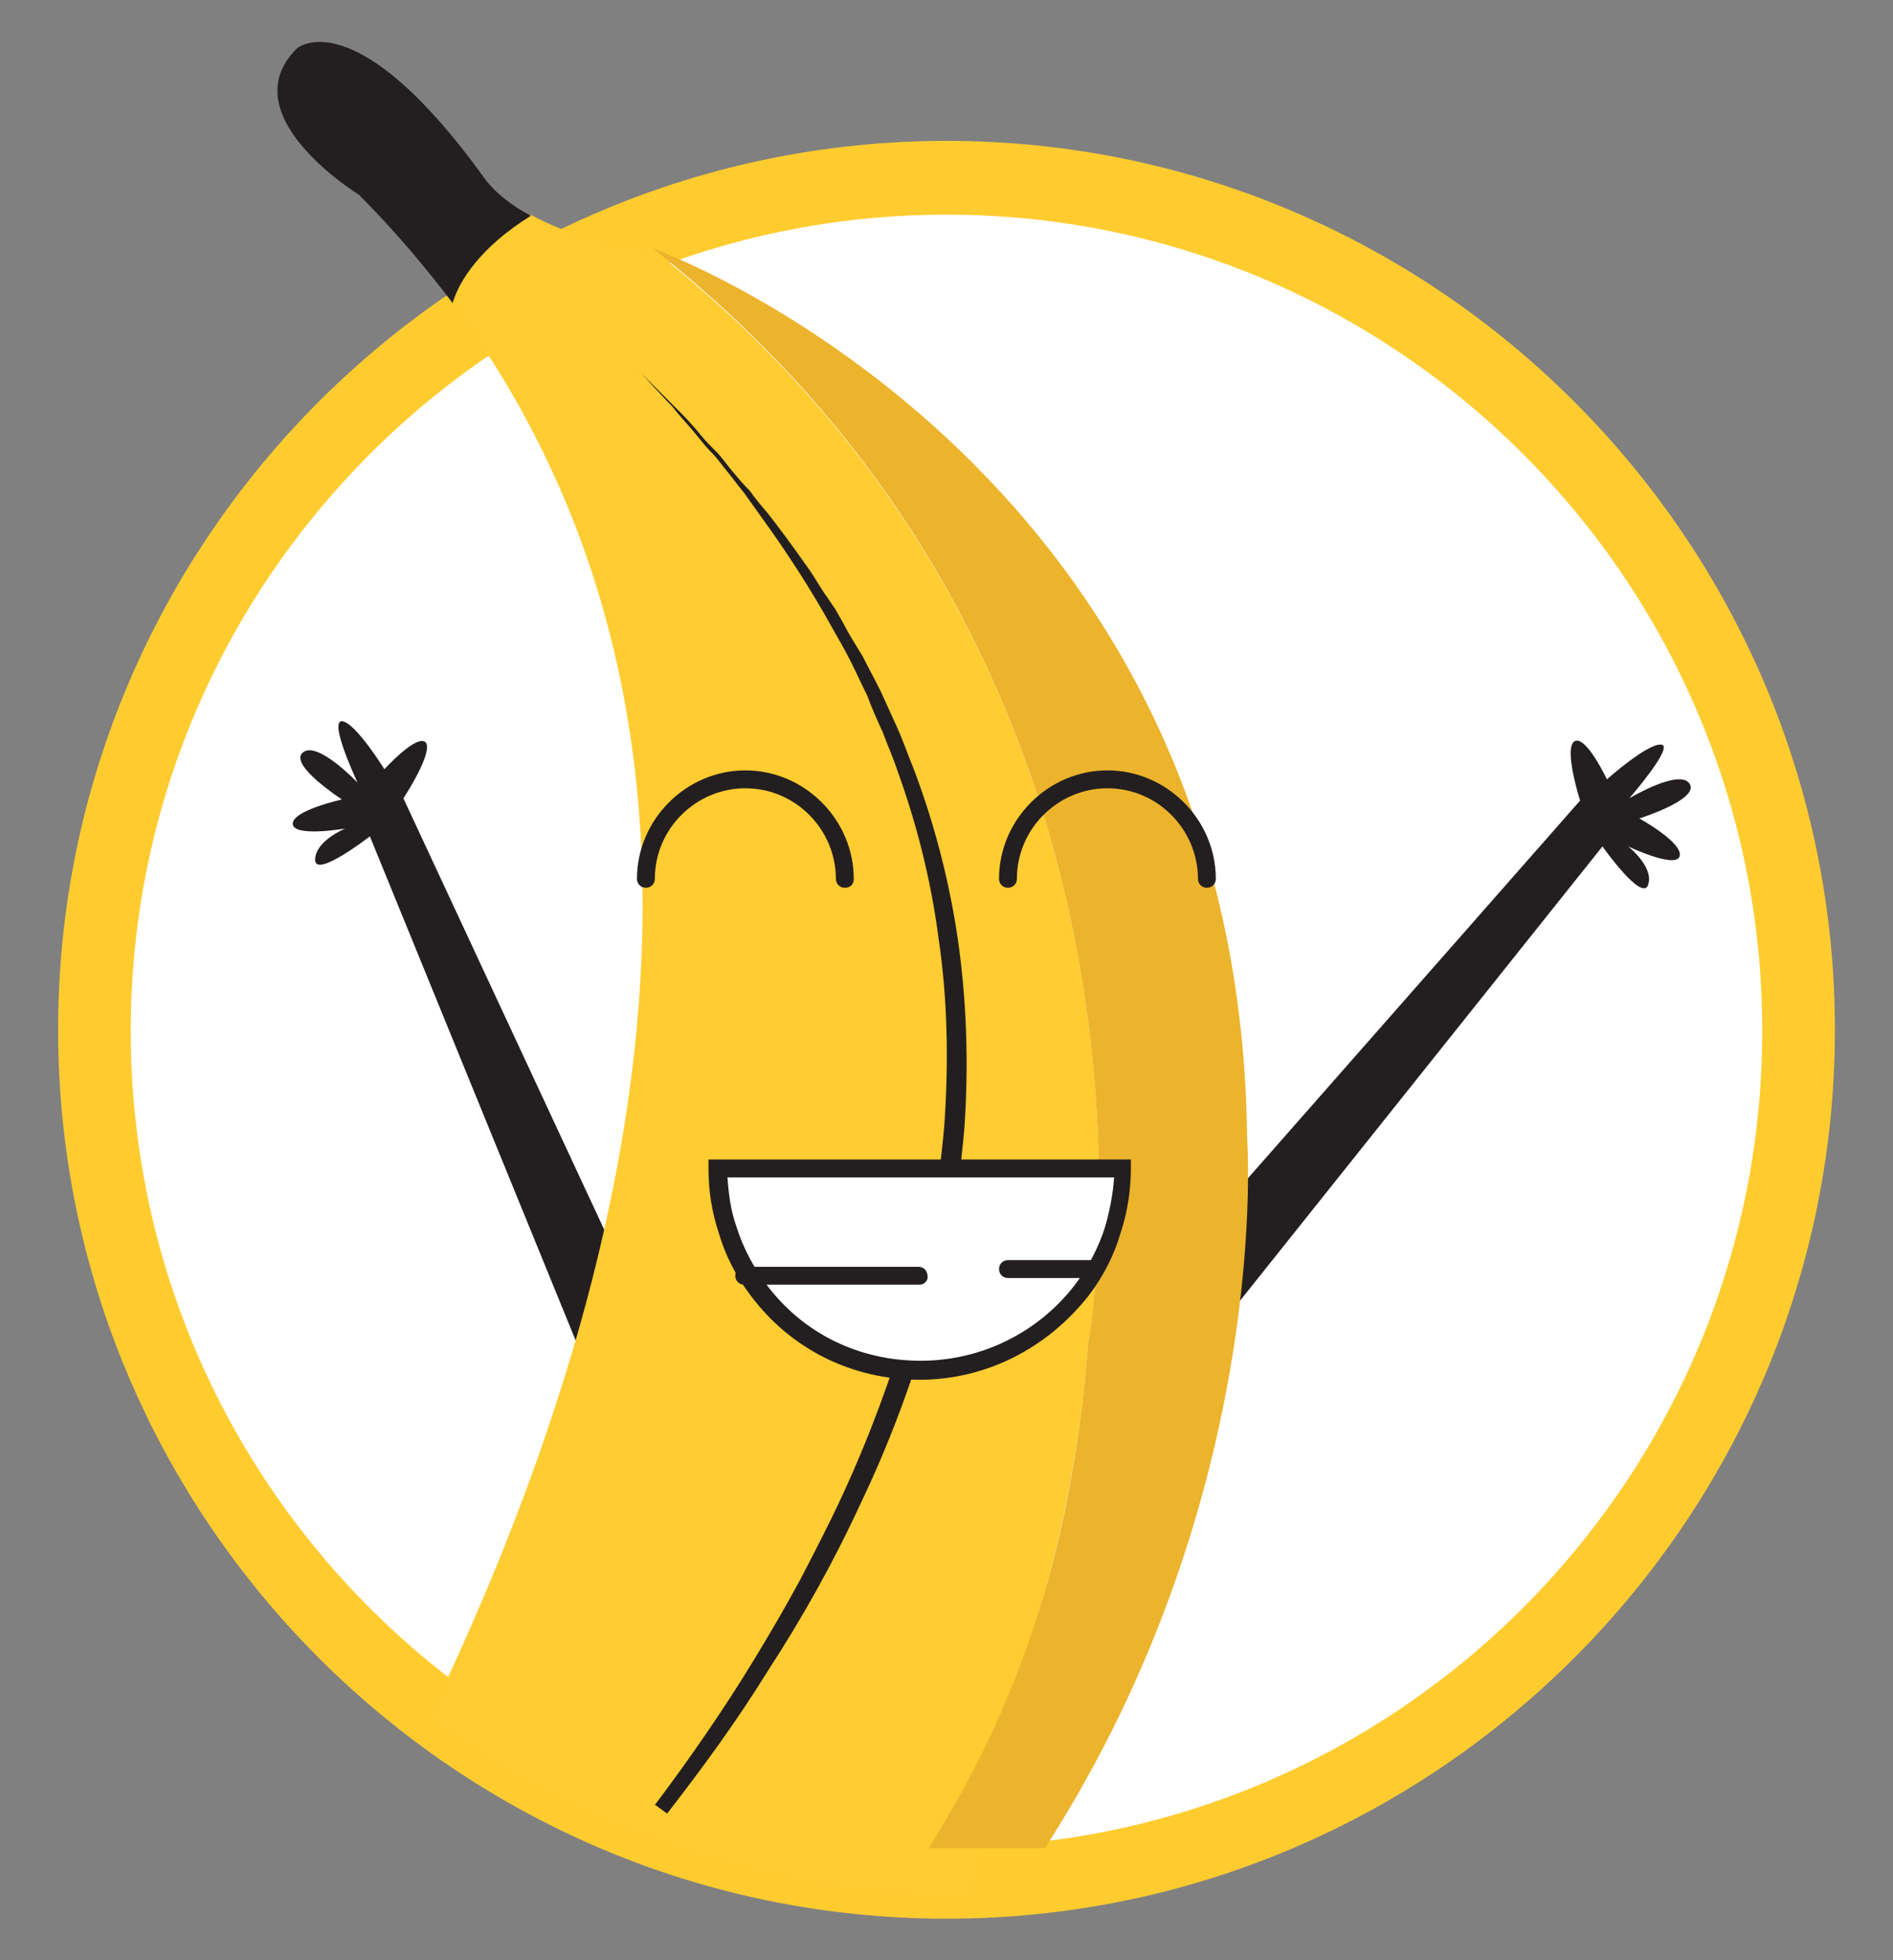 <?xml version="1.0" encoding="utf-8"?>
<!-- Generator: Adobe Illustrator 22.0.1, SVG Export Plug-In . SVG Version: 6.00 Build 0)  -->
<svg version="1.1" id="Layer_1" xmlns="http://www.w3.org/2000/svg" xmlns:xlink="http://www.w3.org/1999/xlink" x="0px" y="0px"
	 viewBox="0 0 169.4 175.3" style="enable-background:new 0 0 169.4 175.3;" xml:space="preserve">
<rect x="0" y="0" width="169.4" height="175.3" fill="#808080" stroke="none"/>
<style type="text/css">
	.st0{fill:#FFFFFF;}
	.st1{fill:#FFCC30;}
	.st2{fill-rule:evenodd;clip-rule:evenodd;fill:#231F20;}
	.st3{fill:#FFCC31;}
	.st4{fill:#231F20;}
	.st5{fill:#ECB32C;}
	.st6{fill:#78D0FF;}
	.st7{fill:#1C1D1A;}
	.st8{fill:#FF3529;}
	.st9{fill:#36C000;}
	.st10{fill:#FF5C29;}
	.st11{fill-rule:evenodd;clip-rule:evenodd;fill:#EA638D;}
	.st12{fill:#F8C80F;}
	.st13{fill:#010101;}
	.st14{clip-path:url(#SVGID_3_);}
	.st15{clip-path:url(#SVGID_4_);}
	.st16{fill:#FFB900;}
	.st17{fill:#B96D00;}
	.st18{fill:#FF7B00;}
	.st19{fill:#CBCBCB;}
	.st20{fill:#FF506F;}
	.st21{fill:#87F0FF;}
	.st22{fill:#020202;}
	.st23{clip-path:url(#SVGID_6_);}
	.st24{clip-path:url(#SVGID_8_);}
	.st25{clip-path:url(#SVGID_11_);}
	.st26{clip-path:url(#SVGID_12_);}
	.st27{clip-path:url(#SVGID_14_);}
	.st28{clip-path:url(#SVGID_16_);}
	.st29{clip-path:url(#SVGID_19_);}
	.st30{clip-path:url(#SVGID_20_);}
	.st31{clip-path:url(#SVGID_22_);}
	.st32{clip-path:url(#SVGID_24_);}
</style>
<g>
	<g>
		<g>
			<circle class="st0" cx="84.7" cy="92.1" r="76.2"/>
			<path class="st1" d="M84.7,171.6c-43.8,0-79.5-35.7-79.5-79.5s35.7-79.5,79.5-79.5c43.8,0,79.5,35.7,79.5,79.5
				S128.5,171.6,84.7,171.6z M84.7,19.2c-40.2,0-73,32.7-73,73s32.7,73,73,73c40.2,0,73-32.7,73-73S124.9,19.2,84.7,19.2z"/>
		</g>
		<g>
			<g>
				<path class="st2" d="M99.6,119.1l41.8-47.5c0,0-1.5-4.7-0.5-5.3c1-0.6,2.9,3.4,2.9,3.4s3.7-3.3,4.9-3.1c1.1,0.2-2.9,4.8-2.9,4.8
					s4.5-2.7,5.4-1.3c0.9,1.4-4.5,3.1-4.5,3.1s4,2.2,3.6,3.4c-0.4,1.1-4.6-0.9-4.6-0.9s2.3,1.8,1.8,3.4c-0.5,1.7-4.1-3.4-4.1-3.4
					l-36,45.1L99.6,119.1z"/>
			</g>
		</g>
		<g>
			<g>
				<path class="st2" d="M57.9,118.2L36.1,71.4c0,0,2.7-4.1,2-5c-0.8-0.8-3.7,2.4-3.7,2.4s-2.6-4.2-3.8-4.3C29.4,64.5,32,70,32,70
					s-3.6-3.8-4.9-2.7c-1.3,1.1,3.5,4.2,3.5,4.2s-4.5,1-4.4,2.2c0.1,1.2,4.7,0.4,4.7,0.4s-2.7,1.1-2.7,2.8c0,1.7,4.9-2.1,4.9-2.1
					l19.4,47.5C54.3,121,56.2,119.6,57.9,118.2"/>
			</g>
		</g>
		<g>
			<g>
				<path class="st3" d="M81.9,168.3c8-12.4,13.9-28.2,15.5-48.3"/>
			</g>
			<g>
				<path class="st3" d="M97.4,120c0,0,10.6-58.8-39-97.7c-5.1-0.5-8.6-1.8-10.9-3.1c-4.5,2.8-6.3,5.8-7.1,7.8
					c29.7,39.9,15.2,90.9-2,126.6c0,0,18.5,16.1,48.6,16.1"/>
			</g>
		</g>
		<g>
			<g>
				<path class="st4" d="M58.6,161.4c0,0,0.1-0.1,0.1-0.1c3-4,6-8.3,8.8-12.9c1.4-2.3,2.8-4.7,4.1-7.1c1.3-2.5,2.6-5,3.8-7.6
					c2.4-5.2,4.4-10.6,6-16.1c1.6-5.5,2.6-11.2,3.1-16.9C84.9,95,84.8,89.4,84,84c-0.7-5.4-2-10.4-3.7-15.1
					c-0.4-1.2-0.9-2.3-1.3-3.4c-0.5-1.1-1-2.2-1.4-3.3c-0.5-1-1-2.1-1.5-3.1c-0.5-1-1.1-2-1.6-2.9c-2.1-3.8-4.3-7.1-6.4-10
					c-0.5-0.7-1-1.4-1.5-2.1c-0.5-0.6-1-1.3-1.5-1.9c-0.5-0.6-0.9-1.2-1.4-1.7c-0.5-0.5-0.9-1-1.3-1.5c-0.8-1-1.6-1.8-2.2-2.6
					c-0.7-0.7-1.2-1.3-1.7-1.8c-0.9-1-1.4-1.5-1.4-1.5s0.5,0.5,1.5,1.5c0.5,0.5,1.1,1.1,1.8,1.8c0.7,0.7,1.5,1.5,2.3,2.5
					c0.4,0.5,0.9,1,1.4,1.5c0.5,0.5,0.9,1.1,1.4,1.7c0.5,0.6,1,1.2,1.6,1.8c0.5,0.7,1,1.3,1.6,2c1.1,1.4,2.2,2.9,3.4,4.6
					c0.6,0.8,1.1,1.7,1.7,2.6c0.3,0.4,0.6,0.9,0.9,1.3c0.3,0.5,0.5,0.9,0.8,1.4c0.5,1,1.1,1.9,1.7,2.9c0.5,1,1.1,2.1,1.6,3.1
					c0.5,1.1,1,2.2,1.5,3.3c0.5,1.1,0.9,2.3,1.4,3.5c1.8,4.7,3.2,9.9,4,15.3c0.8,5.5,1,11.2,0.6,17c-0.5,5.8-1.5,11.6-3.1,17.2
					c-1.6,5.6-3.7,11.2-6.2,16.4c-2.4,5.2-5.2,10.2-8.2,14.8c-2.9,4.7-6,8.9-9.1,12.9"/>
			</g>
		</g>
		<g>
			<g>
				<path class="st4" d="M47.5,19.3c-3-1.6-4.1-3.3-4.1-3.3C31.8-0.1,26.6,4.3,26.6,4.3c-6.1,6,5.5,13.1,5.5,13.1
					c3.1,3.1,5.9,6.4,8.4,9.7C41.1,25.1,43,22.1,47.5,19.3"/>
			</g>
		</g>
		<g>
			<g>
				<path class="st5" d="M97.4,120c-1.6,19.7-6.6,33-14.3,45.3h10.4c20.5-31.8,18.1-63.6,18.1-63.6c-0.7-60.7-53.2-79.5-53.2-79.5
					C108,61.2,97.4,120,97.4,120z"/>
			</g>
		</g>
	</g>
	<g>
		<g>
			<path class="st4" d="M75.6,79.4c-0.5,0-0.8-0.4-0.8-0.8c0-4.4-3.6-8.1-8.1-8.1c-4.4,0-8.1,3.6-8.1,8.1c0,0.5-0.4,0.8-0.8,0.8
				c-0.5,0-0.8-0.4-0.8-0.8c0-5.3,4.4-9.7,9.7-9.7c5.3,0,9.7,4.4,9.7,9.7C76.4,79.1,76.1,79.4,75.6,79.4"/>
		</g>
	</g>
	<g>
		<g>
			<path class="st4" d="M108,79.4c-0.5,0-0.8-0.4-0.8-0.8c0-4.4-3.6-8.1-8.1-8.1c-4.4,0-8.1,3.6-8.1,8.1c0,0.5-0.4,0.8-0.8,0.8
				c-0.5,0-0.8-0.4-0.8-0.8c0-5.3,4.4-9.7,9.7-9.7c5.3,0,9.7,4.4,9.7,9.7C108.8,79.1,108.4,79.4,108,79.4"/>
		</g>
	</g>
	<g>
		<g>
			<path class="st0" d="M100.3,105c0,1.9-0.3,3.7-0.8,5.4c-0.6,2-1.6,3.8-2.8,5.4c-3.3,4.4-8.5,7.2-14.4,7.2
				c-5.9,0-11.1-2.8-14.4-7.2c-1.2-1.6-2.2-3.5-2.8-5.4c-0.5-1.7-0.8-3.5-0.8-5.4H100.3z"/>
		</g>
	</g>
	<g>
		<g>
			<path class="st4" d="M82.3,123.4c-6,0-11.5-2.7-15.1-7.5c-1.3-1.7-2.3-3.6-2.9-5.7c-0.6-1.8-0.9-3.7-0.9-5.7v-0.8h37.8v0.8
				c0,1.9-0.3,3.9-0.9,5.7c-0.6,2.1-1.6,4-2.9,5.7C93.7,120.6,88.2,123.4,82.3,123.4 M65.1,105.3c0.1,1.5,0.3,3,0.8,4.4
				c0.6,1.9,1.5,3.6,2.7,5.2c3.3,4.4,8.3,6.8,13.8,6.8c5.4,0,10.5-2.5,13.8-6.8c1.2-1.6,2.1-3.3,2.7-5.2c0.4-1.4,0.7-2.9,0.8-4.4
				H65.1z"/>
		</g>
	</g>
	<g>
		<g>
			<path class="st4" d="M82.3,114.9H66.6c-0.5,0-0.8-0.4-0.8-0.8c0-0.5,0.4-0.8,0.8-0.8h15.6c0.5,0,0.8,0.4,0.8,0.8
				C83.1,114.5,82.7,114.9,82.3,114.9"/>
		</g>
	</g>
	<g>
		<g>
			<path class="st4" d="M97.8,114.3h-7.6c-0.5,0-0.8-0.4-0.8-0.8c0-0.5,0.4-0.8,0.8-0.8h7.6c0.5,0,0.8,0.4,0.8,0.8
				C98.6,114,98.3,114.3,97.8,114.3"/>
		</g>
	</g>
</g>
</svg>
